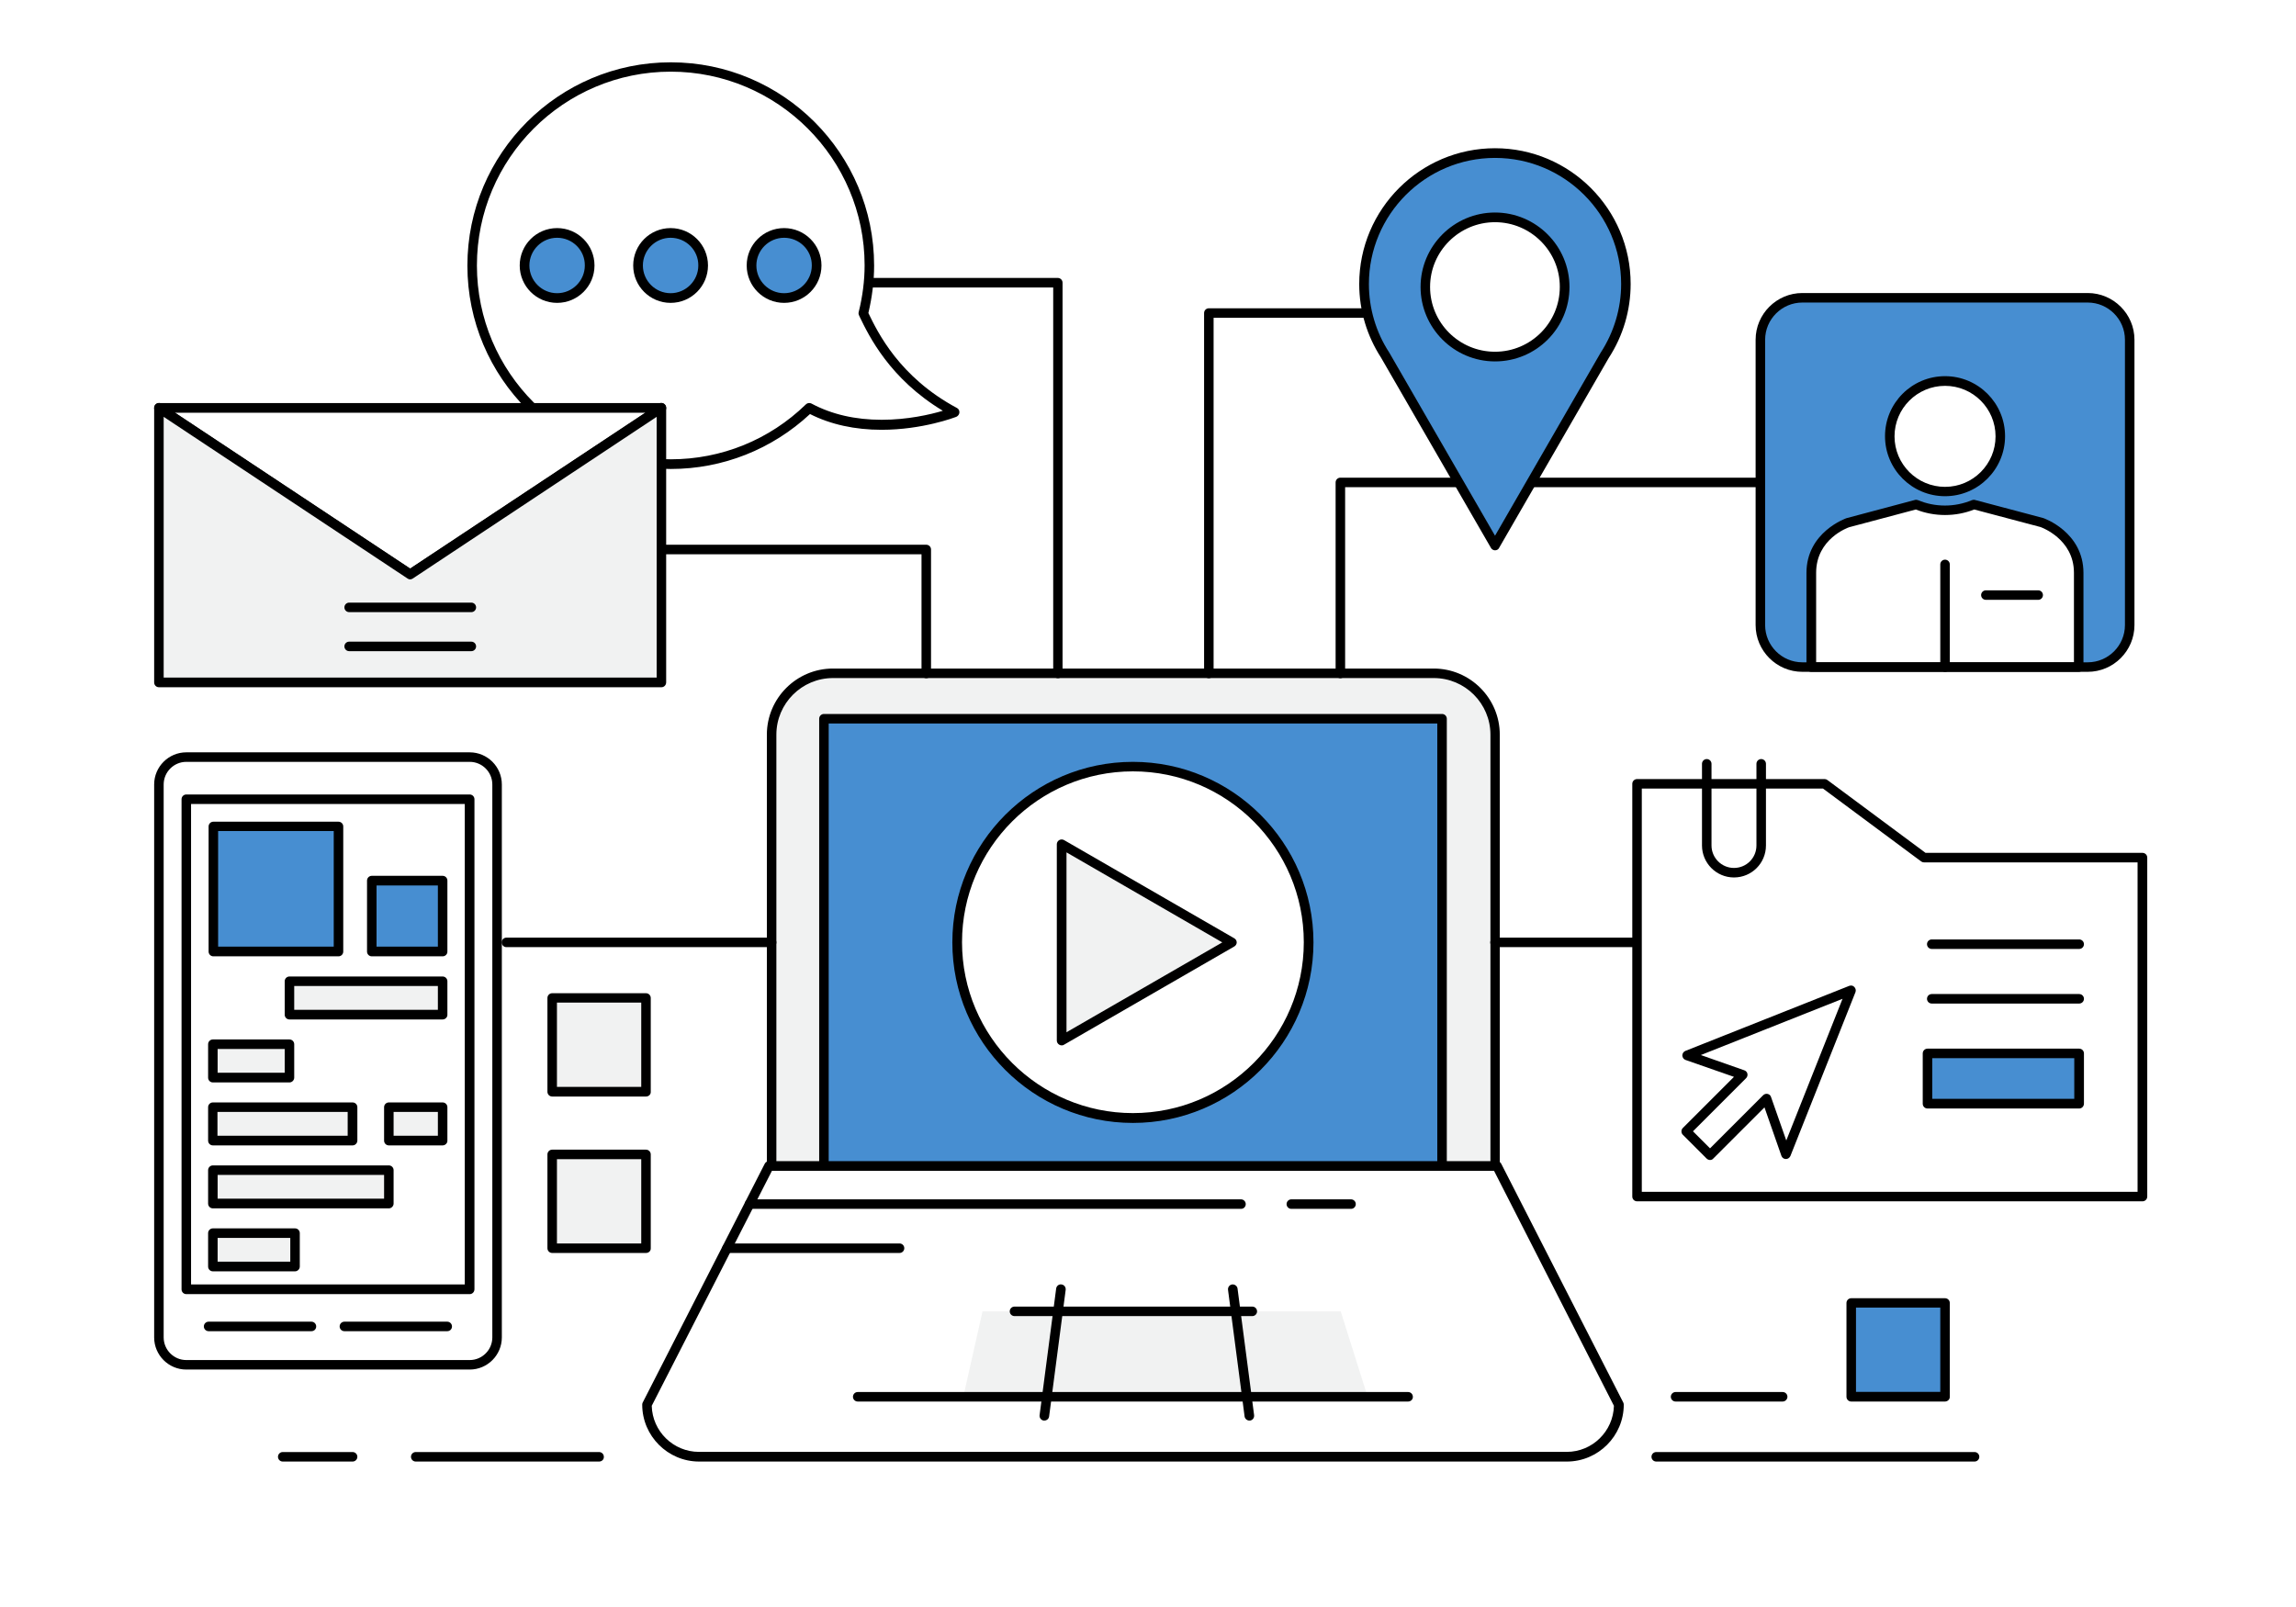 <?xml version="1.0" encoding="utf-8"?>
<svg id="master-artboard" viewBox="0 0 1400 980" version="1.1" xmlns="http://www.w3.org/2000/svg" x="0px" y="0px" width="1400px" height="980px" enable-background="new 0 0 1400 980">
<g transform="matrix(1, 0, 0, 1, 1.4210854715202004e-14, 0)">
		<g>
			<path d="M 0 0 H 1400 V 980 H 0 V 0 Z" fill="#FFFFFF"/>
		</g>
	</g><path d="M 833.9 851.7 L 587.4 851.7 L 599.1 799.7 L 817.5 799.7 Z" fill="#F1F2F2" transform="matrix(1, 0, 0, 1, 2.842170943040401e-14, 0)"/><g transform="matrix(1, 0, 0, 1, 2.842170943040401e-14, 0)">
			<path d="M955.4,891.3H426.3c-19.1,0-34.7-15.6-34.7-34.7c0-0.5,0.1-0.9,0.3-1.3l74.4-145.6c0.5-1,1.5-1.6,2.6-1.6h443.9&#10;&#9;&#9;&#9;&#9;c1.1,0,2.1,0.6,2.6,1.6l74.4,145.6c0.2,0.4,0.3,0.9,0.3,1.3C990.1,875.7,974.5,891.3,955.4,891.3z M397.4,857.3&#10;&#9;&#9;&#9;&#9;c0.4,15.6,13.2,28.1,28.8,28.1h529.1c15.7,0,28.4-12.6,28.8-28.1L911,714H470.7L397.4,857.3z"/>
		</g><path fill="#F1F2F2" d="M911.6,711.1V448c0-20.7-16.7-37.4-37.4-37.4H507.9c-20.7,0-37.4,16.7-37.4,37.4v263H911.6z" transform="matrix(1, 0, 0, 1, 4.263256414560601e-14, 0)"/><path d="M911.6,714H470.5c-1.6,0-2.9-1.3-2.9-2.9V448c0-22.2,18.1-40.3,40.3-40.3h366.3c22.2,0,40.3,18.1,40.3,40.3v263&#10;&#9;&#9;&#9;&#9;C914.6,712.7,913.3,714,911.6,714z M473.5,708.1h435.3V448c0-19-15.5-34.5-34.5-34.5H507.9c-19,0-34.5,15.5-34.5,34.5V708.1z" transform="matrix(1, 0, 0, 1, 4.263256414560601e-14, 0)"/><path d="M 502.4 438.3 H 879.3 V 711.1 H 502.4 V 438.3 Z" fill="#FF7269" transform="matrix(1, 0, 0, 1, 4.263256414560601e-14, 0)" style="fill: rgb(71, 142, 209);"/><path d="M879.3,714H502.4c-1.6,0-2.9-1.3-2.9-2.9V438.3c0-1.6,1.3-2.9,2.9-2.9h376.9c1.6,0,2.9,1.3,2.9,2.9v272.8&#10;&#9;&#9;&#9;&#9;C882.2,712.7,880.9,714,879.3,714z M505.3,708.1h371.1V441.2H505.3V708.1z" transform="matrix(1, 0, 0, 1, 4.263256414560601e-14, 0)"/><path fill="#FFFFFF" d="M798,574.7c0,59.2-48,107.2-107.2,107.2s-107.2-48-107.2-107.2c0-59.2,48-107.2,107.2-107.2&#10;&#9;&#9;&#9;&#9;S798,515.5,798,574.7z" transform="matrix(1, 0, 0, 1, 4.263256414560601e-14, 0)"/><path d="M690.8,684.8c-60.7,0-110.1-49.4-110.1-110.1c0-60.7,49.4-110.1,110.1-110.1c60.7,0,110.1,49.4,110.1,110.1&#10;&#9;&#9;&#9;&#9;C800.9,635.4,751.5,684.8,690.8,684.8z M690.8,470.4c-57.5,0-104.2,46.8-104.2,104.2s46.8,104.2,104.2,104.2&#10;&#9;&#9;&#9;&#9;c57.5,0,104.2-46.8,104.2-104.2S748.3,470.4,690.8,470.4z" transform="matrix(1, 0, 0, 1, 4.263256414560601e-14, 0)"/><path d="M 647.4 514.8 L 751.2 574.7 L 647.4 634.6 Z" fill="#F1F2F2" transform="matrix(1, 0, 0, 1, 4.263256414560601e-14, 0)"/><path d="M647.4,637.5c-0.5,0-1-0.1-1.5-0.4c-0.9-0.5-1.5-1.5-1.5-2.5V514.8c0-1,0.6-2,1.5-2.5c0.9-0.5,2-0.5,2.9,0l103.8,59.9&#10;&#9;&#9;&#9;&#9;c0.9,0.5,1.5,1.5,1.5,2.5s-0.6,2-1.5,2.5l-103.8,59.9C648.4,637.4,647.9,637.5,647.4,637.5z M650.3,519.8v109.7l95-54.8&#10;&#9;&#9;&#9;&#9;L650.3,519.8z" transform="matrix(1, 0, 0, 1, 4.263256414560601e-14, 0)"/><path d="M858.6,854.7H523c-1.6,0-2.9-1.3-2.9-2.9c0-1.6,1.3-2.9,2.9-2.9h335.6c1.6,0,2.9,1.3,2.9,2.9&#10;&#9;&#9;&#9;&#9;C861.6,853.3,860.3,854.7,858.6,854.7z" transform="matrix(1, 0, 0, 1, 4.263256414560601e-14, 0)"/><path d="M763.6,802.6h-145c-1.6,0-2.9-1.3-2.9-2.9c0-1.6,1.3-2.9,2.9-2.9h145c1.6,0,2.9,1.3,2.9,2.9&#10;&#9;&#9;&#9;&#9;C766.5,801.3,765.2,802.6,763.6,802.6z" transform="matrix(1, 0, 0, 1, 4.263256414560601e-14, 0)"/><path d="M636.8,866.3c-0.1,0-0.3,0-0.4,0c-1.6-0.2-2.7-1.7-2.5-3.3l10.1-77.2c0.2-1.6,1.7-2.8,3.3-2.5c1.6,0.2,2.7,1.7,2.5,3.3&#10;&#9;&#9;&#9;&#9;l-10.1,77.2C639.5,865.3,638.2,866.3,636.8,866.3z" transform="matrix(1, 0, 0, 1, 4.263256414560601e-14, 0)"/><path d="M761.8,866.3c-1.4,0-2.7-1.1-2.9-2.5l-10.1-77.2c-0.2-1.6,0.9-3.1,2.5-3.3c1.5-0.2,3.1,0.9,3.3,2.5l10.1,77.2&#10;&#9;&#9;&#9;&#9;c0.2,1.6-0.9,3.1-2.5,3.3C762,866.3,761.9,866.3,761.8,866.3z" transform="matrix(1, 0, 0, 1, 4.263256414560601e-14, 0)"/><path d="M756.7,737.2H457c-1.6,0-2.9-1.3-2.9-2.9s1.3-2.9,2.9-2.9h299.7c1.6,0,2.9,1.3,2.9,2.9S758.4,737.2,756.7,737.2z" transform="matrix(1, 0, 0, 1, 4.263256414560601e-14, 0)"/><path d="M823.8,737.2h-36.4c-1.6,0-2.9-1.3-2.9-2.9s1.3-2.9,2.9-2.9h36.4c1.6,0,2.9,1.3,2.9,2.9S825.4,737.2,823.8,737.2z" transform="matrix(1, 0, 0, 1, 4.263256414560601e-14, 0)"/><path d="M548.5,764.1H443.3c-1.6,0-2.9-1.3-2.9-2.9c0-1.6,1.3-2.9,2.9-2.9h105.2c1.6,0,2.9,1.3,2.9,2.9&#10;&#9;&#9;&#9;&#9;C551.4,762.8,550.1,764.1,548.5,764.1z" transform="matrix(1, 0, 0, 1, 4.263256414560601e-14, 0)"/><path d="M564.8,413.6c-1.6,0-2.9-1.3-2.9-2.9V338H365.3c-1.6,0-2.9-1.3-2.9-2.9c0-1.6,1.3-2.9,2.9-2.9h199.5&#10;&#9;&#9;&#9;c1.6,0,2.9,1.3,2.9,2.9v75.5C567.8,412.2,566.5,413.6,564.8,413.6z" transform="matrix(1, 0, 0, 1, 2.842170943040401e-14, 0)"/><path d="M645.1,413.6c-1.6,0-2.9-1.3-2.9-2.9V175.3H440.9c-1.6,0-2.9-1.3-2.9-2.9c0-1.6,1.3-2.9,2.9-2.9h204.1&#10;&#9;&#9;&#9;c1.6,0,2.9,1.3,2.9,2.9v238.3C648,412.2,646.7,413.6,645.1,413.6z" transform="matrix(1, 0, 0, 1, 2.842170943040401e-14, 0)"/><path d="M817.3,413.6c-1.6,0-2.9-1.3-2.9-2.9V294.2c0-1.6,1.3-2.9,2.9-2.9h256.1c1.6,0,2.9,1.3,2.9,2.9c0,1.6-1.3,2.9-2.9,2.9&#10;&#9;&#9;&#9;H820.2v113.5C820.2,412.2,818.9,413.6,817.3,413.6z" transform="matrix(1, 0, 0, 1, 2.842170943040401e-14, 0)"/><path d="M737.1,413.6c-1.6,0-2.9-1.3-2.9-2.9V190.9c0-1.6,1.3-2.9,2.9-2.9h134.4c1.6,0,2.9,1.3,2.9,2.9c0,1.6-1.3,2.9-2.9,2.9H740&#10;&#9;&#9;&#9;v216.8C740,412.2,738.7,413.6,737.1,413.6z" transform="matrix(1, 0, 0, 1, 2.842170943040401e-14, 0)"/><path d="M470.5,577.6H308.8c-1.6,0-2.9-1.3-2.9-2.9s1.3-2.9,2.9-2.9h161.7c1.6,0,2.9,1.3,2.9,2.9S472.1,577.6,470.5,577.6z" transform="matrix(1, 0, 0, 1, 2.842170943040401e-14, 0)"/><path d="M1073.4,577.6H911.6c-1.6,0-2.9-1.3-2.9-2.9s1.3-2.9,2.9-2.9h161.8c1.6,0,2.9,1.3,2.9,2.9S1075,577.6,1073.4,577.6z" transform="matrix(1, 0, 0, 1, 2.842170943040401e-14, 0)"/><path fill="#FF7269" d="M1298.6,381.2c0,14.1-11.5,25.6-25.6,25.6h-174c-14.1,0-25.6-11.5-25.6-25.6v-174&#10;&#9;&#9;&#9;c0-14.1,11.5-25.6,25.6-25.6h174c14.1,0,25.6,11.5,25.6,25.6V381.2z" transform="matrix(1, 0, 0, 1, 2.842170943040401e-14, 0)" style="fill: rgb(71, 142, 209);"/><path d="M1273,409.7h-174c-15.7,0-28.5-12.8-28.5-28.5v-174c0-15.7,12.8-28.5,28.5-28.5h174c15.7,0,28.5,12.8,28.5,28.5v174&#10;&#9;&#9;&#9;C1301.5,396.9,1288.7,409.7,1273,409.7z M1099,184.5c-12.5,0-22.7,10.2-22.7,22.7v174c0,12.5,10.2,22.7,22.7,22.7h174&#10;&#9;&#9;&#9;c12.5,0,22.7-10.2,22.7-22.7v-174c0-12.5-10.2-22.7-22.7-22.7H1099z" transform="matrix(1, 0, 0, 1, 2.842170943040401e-14, 0)"/><path fill="#FF7269" d="M978.6,216.6c8.1-12.5,12.8-27.4,12.8-43.4c0-44.1-35.7-79.9-79.8-79.9s-79.8,35.7-79.8,79.9&#10;&#9;&#9;&#9;c0,16,4.7,30.9,12.9,43.4l67,116L978.6,216.6z" transform="matrix(1, 0, 0, 1, 2.842170943040401e-14, 0)" style="fill: rgb(71, 142, 209);"/><path d="M911.6,335.6c-1,0-2-0.6-2.5-1.5l-67-116c-8.6-13.3-13.3-28.8-13.3-44.9c0-45.6,37.1-82.8,82.8-82.8&#10;&#9;&#9;&#9;c45.6,0,82.7,37.1,82.7,82.8c0,16-4.6,31.6-13.3,45l-66.9,115.9C913.7,335,912.7,335.6,911.6,335.6z M911.6,96.3&#10;&#9;&#9;&#9;c-42.4,0-76.9,34.5-76.9,76.9c0,14.9,4.3,29.4,12.4,41.8l64.5,111.7l64.4-111.6c8.2-12.6,12.5-27.1,12.5-41.9&#10;&#9;&#9;&#9;C988.5,130.8,954,96.3,911.6,96.3z" transform="matrix(1, 0, 0, 1, 2.842170943040401e-14, 0)"/><path fill="#FFFFFF" d="M954.1,175.1c0,23.5-19,42.5-42.5,42.5c-23.5,0-42.5-19-42.5-42.5c0-23.5,19-42.5,42.5-42.5&#10;&#9;&#9;&#9;C935.1,132.6,954.1,151.6,954.1,175.1z" transform="matrix(1, 0, 0, 1, 2.842170943040401e-14, 0)"/><path d="M911.6,220.4c-25,0-45.4-20.4-45.4-45.4c0-25,20.4-45.4,45.4-45.4c25,0,45.4,20.4,45.4,45.4&#10;&#9;&#9;&#9;C957,200.1,936.7,220.4,911.6,220.4z M911.6,135.5c-21.8,0-39.6,17.7-39.6,39.5c0,21.8,17.7,39.5,39.6,39.5&#10;&#9;&#9;&#9;c21.8,0,39.5-17.7,39.5-39.5C951.2,153.3,933.4,135.5,911.6,135.5z" transform="matrix(1, 0, 0, 1, 2.842170943040401e-14, 0)"/><g transform="matrix(1, 0, 0, 1, 2.842170943040401e-14, 0)">
			<path fill="#FFFFFF" d="M1219.7,266c0,18.6-15.1,33.7-33.7,33.7s-33.7-15.1-33.7-33.7c0-18.6,15.1-33.7,33.7-33.7&#10;&#9;&#9;&#9;&#9;S1219.7,247.4,1219.7,266z"/>
			<path d="M1186,302.6c-20.2,0-36.6-16.4-36.6-36.6c0-20.2,16.4-36.6,36.6-36.6c20.2,0,36.6,16.4,36.6,36.6&#10;&#9;&#9;&#9;&#9;C1222.6,286.2,1206.2,302.6,1186,302.6z M1186,235.3c-17,0-30.8,13.8-30.8,30.8c0,17,13.8,30.8,30.8,30.8&#10;&#9;&#9;&#9;&#9;c17,0,30.8-13.8,30.8-30.8C1216.8,249.1,1203,235.3,1186,235.3z"/>
		</g><path fill="#FFFFFF" d="M1245.1,318.7l-41.5-11c-5.4,2.3-11.4,3.6-17.6,3.6c-6.2,0-12.2-1.3-17.6-3.6l-41.5,11&#10;&#9;&#9;&#9;&#9;c0,0-22.4,7.5-22.4,30.6v57.4h163.1v-57.4C1267.5,326.2,1245.1,318.7,1245.1,318.7z" transform="matrix(1, 0, 0, 1, 4.263256414560601e-14, 0)"/><path d="M1267.5,409.7h-163.1c-1.6,0-2.9-1.3-2.9-2.9v-57.4c0-25,24.2-33.3,24.4-33.4l41.7-11.1c0.6-0.2,1.3-0.1,1.9,0.1&#10;&#9;&#9;&#9;&#9;c10.4,4.4,22.4,4.4,32.9,0c0.6-0.2,1.3-0.3,1.9-0.1l41.5,11c0.4,0.1,24.6,8.5,24.6,33.5v57.4&#10;&#9;&#9;&#9;&#9;C1270.4,408.4,1269.1,409.7,1267.5,409.7z M1107.4,403.8h157.2v-54.5c0-20.8-20.2-27.8-20.4-27.9l-40.4-10.7&#10;&#9;&#9;&#9;&#9;c-11.3,4.5-24.3,4.5-35.6,0l-40.6,10.8c-0.7,0.2-20.2,7.1-20.2,27.8V403.8z" transform="matrix(1, 0, 0, 1, 4.263256414560601e-14, 0)"/><path d="M1186,409.7c-1.6,0-2.9-1.3-2.9-2.9v-62.6c0-1.6,1.3-2.9,2.9-2.9s2.9,1.3,2.9,2.9v62.6&#10;&#9;&#9;&#9;&#9;C1188.9,408.4,1187.6,409.7,1186,409.7z" transform="matrix(1, 0, 0, 1, 4.263256414560601e-14, 0)"/><path d="M1242.8,365.8h-31.9c-1.6,0-2.9-1.3-2.9-2.9c0-1.6,1.3-2.9,2.9-2.9h31.9c1.6,0,2.9,1.3,2.9,2.9&#10;&#9;&#9;&#9;&#9;C1245.7,364.5,1244.4,365.8,1242.8,365.8z" transform="matrix(1, 0, 0, 1, 4.263256414560601e-14, 0)"/><g transform="matrix(1, 0, 0, 1, 2.842170943040401e-14, 0)">
			<path d="M 1173.1 523 L 1112.6 478 L 998.2 478 L 998.2 523 L 998.2 729.7 L 1306.4 729.7 L 1306.4 523 Z" fill="#FFFFFF"/>
			<path d="M1306.4,732.6H998.2c-1.6,0-2.9-1.3-2.9-2.9V478c0-1.6,1.3-2.9,2.9-2.9h114.4c0.6,0,1.2,0.2,1.7,0.6l59.8,44.4h132.3&#10;&#9;&#9;&#9;&#9;c1.6,0,2.9,1.3,2.9,2.9v206.7C1309.3,731.3,1308,732.6,1306.4,732.6z M1001.1,726.8h302.3V525.9h-130.3c-0.6,0-1.2-0.2-1.7-0.6&#10;&#9;&#9;&#9;&#9;l-59.8-44.4h-110.5V726.8z"/>
		</g><path d="M1057.3,535.1c-10.8,0-19.5-8.8-19.5-19.5v-49.8c0-1.6,1.3-2.9,2.9-2.9s2.9,1.3,2.9,2.9v49.8c0,7.5,6.1,13.7,13.7,13.7&#10;&#9;&#9;&#9;&#9;s13.7-6.1,13.7-13.7v-49.8c0-1.6,1.3-2.9,2.9-2.9s2.9,1.3,2.9,2.9v49.8C1076.8,526.4,1068.1,535.1,1057.3,535.1z" transform="matrix(1, 0, 0, 1, 4.263256414560601e-14, 0)"/><path d="M 1267.8 575.8 L 1177.9 575.8" fill="#FFFFFF" transform="matrix(1, 0, 0, 1, 4.263256414560601e-14, 0)"/><path d="M1267.8,578.7h-89.9c-1.6,0-2.9-1.3-2.9-2.9s1.3-2.9,2.9-2.9h89.9c1.6,0,2.9,1.3,2.9,2.9S1269.4,578.7,1267.8,578.7z" transform="matrix(1, 0, 0, 1, 4.263256414560601e-14, 0)"/><path d="M 1267.8 609.1 L 1177.9 609.1" fill="#FFFFFF" transform="matrix(1, 0, 0, 1, 4.263256414560601e-14, 0)"/><path d="M1267.8,612h-89.9c-1.6,0-2.9-1.3-2.9-2.9c0-1.6,1.3-2.9,2.9-2.9h89.9c1.6,0,2.9,1.3,2.9,2.9&#10;&#9;&#9;&#9;&#9;C1270.7,610.7,1269.4,612,1267.8,612z" transform="matrix(1, 0, 0, 1, 4.263256414560601e-14, 0)"/><path d="M 1175.3 642.4 H 1267.8 V 673.1 H 1175.3 V 642.4 Z" fill="#FF7269" transform="matrix(1, 0, 0, 1, 4.263256414560601e-14, 0)" style="fill: rgb(71, 142, 209);"/><path d="M1267.8,676h-92.5c-1.6,0-2.9-1.3-2.9-2.9v-30.7c0-1.6,1.3-2.9,2.9-2.9h92.5c1.6,0,2.9,1.3,2.9,2.9V673&#10;&#9;&#9;&#9;&#9;C1270.7,674.7,1269.4,676,1267.8,676z M1178.2,670.1h86.6v-24.8h-86.6V670.1z" transform="matrix(1, 0, 0, 1, 4.263256414560601e-14, 0)"/><path d="M 1089.1 703.8 L 1128.8 603.8 L 1028.8 643.5 L 1062.7 655.4 L 1028.2 689.9 L 1042.7 704.5 L 1077.2 669.9 Z" fill="#FFFFFF" transform="matrix(1, 0, 0, 1, 4.263256414560601e-14, 0)"/><path d="M1042.7,707.4c-0.7,0-1.5-0.3-2.1-0.9l-14.5-14.5c-1.1-1.1-1.1-3,0-4.1l31.2-31.2l-29.5-10.3c-1.2-0.4-1.9-1.5-2-2.7&#10;&#9;&#9;&#9;&#9;c0-1.2,0.7-2.3,1.8-2.8l100-39.7c1.1-0.4,2.3-0.2,3.1,0.7c0.8,0.8,1.1,2.1,0.7,3.1l-39.7,100c-0.5,1.1-1.7,1.9-2.8,1.8&#10;&#9;&#9;&#9;&#9;c-1.2,0-2.3-0.8-2.7-2l-10.3-29.5l-31.2,31.2C1044.2,707.1,1043.5,707.4,1042.7,707.4z M1032.3,689.9l10.4,10.4l32.4-32.4&#10;&#9;&#9;&#9;&#9;c0.7-0.7,1.7-1,2.7-0.8c1,0.2,1.8,0.9,2.1,1.9l9.3,26.5l34.3-86.4l-86.4,34.3l26.5,9.3c0.9,0.3,1.7,1.1,1.9,2.1&#10;&#9;&#9;&#9;&#9;c0.2,1-0.1,2-0.8,2.7L1032.3,689.9z" transform="matrix(1, 0, 0, 1, 4.263256414560601e-14, 0)"/><path fill="#FFFFFF" d="M582.1,251.2c-36.9-19.7-50.2-48.8-55.7-60.1c2.3-9.4,3.7-19.1,3.7-29.2C530.1,95,475.9,40.8,409,40.8&#10;&#9;&#9;&#9;c-66.9,0-121.1,54.2-121.1,121.1c0,66.9,54.2,121.1,121.1,121.1c32.9,0,62.6-13.1,84.4-34.4C533.4,270.1,582.1,251.2,582.1,251.2z&#10;&#9;&#9;&#9;" transform="matrix(1, 0, 0, 1, 2.842170943040401e-14, 0)"/><path d="M409,286c-68.4,0-124-55.6-124-124s55.6-124,124-124c68.4,0,124,55.6,124,124c0,9.4-1.2,19.1-3.5,28.9&#10;&#9;&#9;&#9;c5.7,11.8,18.9,39.1,54,57.9c1,0.5,1.6,1.6,1.5,2.8c-0.1,1.1-0.8,2.1-1.9,2.6c-0.8,0.3-20.6,7.9-45.5,7.9c0,0,0,0,0,0&#10;&#9;&#9;&#9;c-16.3,0-31-3.2-43.7-9.6C470.8,274,440.7,286,409,286z M409,43.7c-65.2,0-118.2,53-118.2,118.2c0,65.2,53,118.2,118.2,118.2&#10;&#9;&#9;&#9;c30.9,0,60.2-11.9,82.4-33.5c0.9-0.9,2.3-1.1,3.4-0.5c12.3,6.6,26.7,9.9,42.8,9.9h0c15.8,0,29.7-3.2,37.3-5.5&#10;&#9;&#9;&#9;c-32.4-19.5-45.1-45.7-50.7-57.3l-0.4-0.9c-0.3-0.6-0.4-1.3-0.2-2c2.4-9.7,3.6-19.2,3.6-28.5C527.2,96.8,474.2,43.7,409,43.7z" transform="matrix(1, 0, 0, 1, 2.842170943040401e-14, 0)"/><g transform="matrix(1, 0, 0, 1, 2.842170943040401e-14, 0)">
			<g>
				<path d="M 403.3 248.7 L 277 332.4 L 250.1 350.3 L 223.2 332.4 L 96.9 248.7 Z" fill="#FFFFFF"/>
				<path d="M250.1,353.2c-0.6,0-1.1-0.2-1.6-0.5L95.3,251.2c-1.1-0.7-1.6-2-1.2-3.3c0.4-1.2,1.5-2.1,2.8-2.1h306.4&#10;&#9;&#9;&#9;&#9;&#9;c1.3,0,2.4,0.8,2.8,2.1c0.4,1.2-0.1,2.6-1.2,3.3L251.7,352.7C251.2,353.1,250.7,353.2,250.1,353.2z M106.6,251.7l143.5,95.1&#10;&#9;&#9;&#9;&#9;&#9;l143.5-95.1H106.6z"/>
			</g>
			<g>
				<path d="M 277 332.4 L 250.1 350.3 L 223.2 332.4 L 96.9 248.7 L 96.9 416.1 L 403.3 416.1 L 403.3 248.7 Z" fill="#F1F2F2"/>
				<path d="M403.3,419.1H96.9c-1.6,0-2.9-1.3-2.9-2.9V248.7c0-1.1,0.6-2.1,1.5-2.6c0.9-0.5,2.1-0.5,3,0.1l151.6,100.5l151.6-100.5&#10;&#9;&#9;&#9;&#9;&#9;c0.9-0.6,2-0.7,3-0.1c0.9,0.5,1.5,1.5,1.5,2.6v167.4C406.2,417.8,404.9,419.1,403.3,419.1z M99.8,413.2h300.6v-159l-148.7,98.6&#10;&#9;&#9;&#9;&#9;&#9;c-1,0.7-2.3,0.7-3.2,0L99.8,254.2V413.2z"/>
			</g>
		</g><path d="M287.4,373.3h-74.5c-1.6,0-2.9-1.3-2.9-2.9c0-1.6,1.3-2.9,2.9-2.9h74.5c1.6,0,2.9,1.3,2.9,2.9&#10;&#9;&#9;&#9;&#9;C290.3,372,289,373.3,287.4,373.3z" transform="matrix(1, 0, 0, 1, 4.263256414560601e-14, 0)"/><path d="M287.4,397.1h-74.5c-1.6,0-2.9-1.3-2.9-2.9c0-1.6,1.3-2.9,2.9-2.9h74.5c1.6,0,2.9,1.3,2.9,2.9&#10;&#9;&#9;&#9;&#9;C290.3,395.8,289,397.1,287.4,397.1z" transform="matrix(1, 0, 0, 1, 4.263256414560601e-14, 0)"/><path d="M1204,891.3h-194.1c-1.6,0-2.9-1.3-2.9-2.9c0-1.6,1.3-2.9,2.9-2.9H1204c1.6,0,2.9,1.3,2.9,2.9&#10;&#9;&#9;&#9;C1206.9,890,1205.6,891.3,1204,891.3z" transform="matrix(1, 0, 0, 1, 2.842170943040401e-14, 0)"/><path d="M1087,854.7h-65.3c-1.6,0-2.9-1.3-2.9-2.9c0-1.6,1.3-2.9,2.9-2.9h65.3c1.6,0,2.9,1.3,2.9,2.9&#10;&#9;&#9;&#9;C1089.9,853.3,1088.6,854.7,1087,854.7z" transform="matrix(1, 0, 0, 1, 2.842170943040401e-14, 0)"/><path d="M 1128.8 794.5 H 1186 V 851.7 H 1128.8 V 794.5 Z" fill="#FF7269" transform="matrix(1, 0, 0, 1, 2.842170943040401e-14, 0)" style="fill: rgb(71, 142, 209);"/><path d="M1186,854.7h-57.2c-1.6,0-2.9-1.3-2.9-2.9v-57.2c0-1.6,1.3-2.9,2.9-2.9h57.2c1.6,0,2.9,1.3,2.9,2.9v57.2&#10;&#9;&#9;&#9;C1189,853.3,1187.6,854.7,1186,854.7z M1131.7,848.8h51.4v-51.4h-51.4V848.8z" transform="matrix(1, 0, 0, 1, 2.842170943040401e-14, 0)"/><path d="M 336.7 608.5 H 393.9 V 665.7 H 336.7 V 608.5 Z" fill="#F1F2F2" transform="matrix(1, 0, 0, 1, 2.842170943040401e-14, 0)"/><path d="M393.9,668.7h-57.2c-1.6,0-2.9-1.3-2.9-2.9v-57.2c0-1.6,1.3-2.9,2.9-2.9h57.2c1.6,0,2.9,1.3,2.9,2.9v57.2&#10;&#9;&#9;&#9;C396.9,667.4,395.6,668.7,393.9,668.7z M339.7,662.8H391v-51.4h-51.4V662.8z" transform="matrix(1, 0, 0, 1, 2.842170943040401e-14, 0)"/><path d="M 336.7 704 H 393.9 V 761.2 H 336.7 V 704 Z" fill="#F1F2F2" transform="matrix(1, 0, 0, 1, 2.842170943040401e-14, 0)"/><path d="M393.9,764.1h-57.2c-1.6,0-2.9-1.3-2.9-2.9V704c0-1.6,1.3-2.9,2.9-2.9h57.2c1.6,0,2.9,1.3,2.9,2.9v57.2&#10;&#9;&#9;&#9;C396.9,762.8,395.6,764.1,393.9,764.1z M339.7,758.3H391v-51.4h-51.4V758.3z" transform="matrix(1, 0, 0, 1, 2.842170943040401e-14, 0)"/><g transform="matrix(1, 0, 0, 1, 2.842170943040401e-14, 0)">
			<path fill="#FFFFFF" d="M303.1,815.5c0,9.2-7.5,16.7-16.7,16.7H113.6c-9.2,0-16.7-7.5-16.7-16.7V478.4c0-9.2,7.5-16.7,16.7-16.7&#10;&#9;&#9;&#9;&#9;h172.8c9.2,0,16.7,7.5,16.7,16.7V815.5z"/>
			<path d="M286.4,835.2H113.6c-10.8,0-19.6-8.8-19.6-19.6V478.4c0-10.8,8.8-19.6,19.6-19.6h172.8c10.8,0,19.6,8.8,19.6,19.6v337.2&#10;&#9;&#9;&#9;&#9;C306,826.4,297.2,835.2,286.4,835.2z M113.6,464.6c-7.6,0-13.8,6.2-13.8,13.8v337.2c0,7.6,6.2,13.8,13.8,13.8h172.8&#10;&#9;&#9;&#9;&#9;c7.6,0,13.8-6.2,13.8-13.8V478.4c0-7.6-6.2-13.8-13.8-13.8H113.6z"/>
		</g><path d="M 113.6 487.4 H 286.4 V 786.2 H 113.6 V 487.4 Z" fill="#FFFFFF" transform="matrix(1, 0, 0, 1, 4.263256414560601e-14, 0)"/><path d="M286.4,789.2H113.6c-1.6,0-2.9-1.3-2.9-2.9V487.4c0-1.6,1.3-2.9,2.9-2.9h172.8c1.6,0,2.9,1.3,2.9,2.9v298.8&#10;&#9;&#9;&#9;&#9;C289.3,787.9,288,789.2,286.4,789.2z M116.5,783.3h166.9v-293H116.5V783.3z" transform="matrix(1, 0, 0, 1, 4.263256414560601e-14, 0)"/><path d="M 127.2 808.9 L 189.9 808.9" fill="#FFFFFF" transform="matrix(1, 0, 0, 1, 4.263256414560601e-14, 0)"/><path d="M189.9,811.8h-62.7c-1.6,0-2.9-1.3-2.9-2.9s1.3-2.9,2.9-2.9h62.7c1.6,0,2.9,1.3,2.9,2.9S191.6,811.8,189.9,811.8z" transform="matrix(1, 0, 0, 1, 4.263256414560601e-14, 0)"/><path d="M 210.1 808.9 L 272.7 808.9" fill="#FFFFFF" transform="matrix(1, 0, 0, 1, 4.263256414560601e-14, 0)"/><path d="M272.7,811.8h-62.7c-1.6,0-2.9-1.3-2.9-2.9s1.3-2.9,2.9-2.9h62.7c1.6,0,2.9,1.3,2.9,2.9S274.4,811.8,272.7,811.8z" transform="matrix(1, 0, 0, 1, 4.263256414560601e-14, 0)"/><path d="M 130.1 503.9 H 206.4 V 580.2 H 130.1 V 503.9 Z" fill="#FF7269" transform="matrix(1, 0, 0, 1, 4.263256414560601e-14, 0)" style="fill: rgb(71, 142, 209);"/><path d="M206.4,583.2h-76.3c-1.6,0-2.9-1.3-2.9-2.9v-76.3c0-1.6,1.3-2.9,2.9-2.9h76.3c1.6,0,2.9,1.3,2.9,2.9v76.3&#10;&#9;&#9;&#9;&#9;C209.3,581.9,208,583.2,206.4,583.2z M133,577.3h70.5v-70.5H133V577.3z" transform="matrix(1, 0, 0, 1, 4.263256414560601e-14, 0)"/><path d="M 226.7 537 H 269.9 V 580.2 H 226.7 V 537 Z" fill="#FF7269" transform="matrix(1, 0, 0, 1, 4.263256414560601e-14, 0)" style="fill: rgb(71, 142, 209);"/><path d="M269.9,583.2h-43.2c-1.6,0-2.9-1.3-2.9-2.9V537c0-1.6,1.3-2.9,2.9-2.9h43.2c1.6,0,2.9,1.3,2.9,2.9v43.2&#10;&#9;&#9;&#9;&#9;C272.9,581.9,271.5,583.2,269.9,583.2z M229.6,577.3H267V540h-37.4V577.3z" transform="matrix(1, 0, 0, 1, 4.263256414560601e-14, 0)"/><path d="M 176.5 598.4 H 269.9 V 618.8 H 176.5 V 598.4 Z" fill="#F1F2F2" transform="matrix(1, 0, 0, 1, 4.263256414560601e-14, 0)"/><path d="M269.9,621.7h-93.4c-1.6,0-2.9-1.3-2.9-2.9v-20.4c0-1.6,1.3-2.9,2.9-2.9h93.4c1.6,0,2.9,1.3,2.9,2.9v20.4&#10;&#9;&#9;&#9;&#9;C272.9,620.3,271.5,621.7,269.9,621.7z M179.4,615.8H267v-14.5h-87.6V615.8z" transform="matrix(1, 0, 0, 1, 4.263256414560601e-14, 0)"/><path d="M 129.8 636.8 H 176.5 V 657.2 H 129.8 V 636.8 Z" fill="#F1F2F2" transform="matrix(1, 0, 0, 1, 4.263256414560601e-14, 0)"/><path d="M176.5,660.1h-46.7c-1.6,0-2.9-1.3-2.9-2.9v-20.4c0-1.6,1.3-2.9,2.9-2.9h46.7c1.6,0,2.9,1.3,2.9,2.9v20.4&#10;&#9;&#9;&#9;&#9;C179.4,658.7,178.1,660.1,176.5,660.1z M132.7,654.2h40.9v-14.5h-40.9V654.2z" transform="matrix(1, 0, 0, 1, 4.263256414560601e-14, 0)"/><path d="M 237.1 675.2 H 269.9 V 695.6 H 237.1 V 675.2 Z" fill="#F1F2F2" transform="matrix(1, 0, 0, 1, 4.263256414560601e-14, 0)"/><path d="M269.9,698.5h-32.8c-1.6,0-2.9-1.3-2.9-2.9v-20.4c0-1.6,1.3-2.9,2.9-2.9h32.8c1.6,0,2.9,1.3,2.9,2.9v20.4&#10;&#9;&#9;&#9;&#9;C272.9,697.1,271.5,698.5,269.9,698.5z M240,692.6h27v-14.5h-27V692.6z" transform="matrix(1, 0, 0, 1, 4.263256414560601e-14, 0)"/><path d="M 129.8 675.2 H 215 V 695.6 H 129.8 V 675.2 Z" fill="#F1F2F2" transform="matrix(1, 0, 0, 1, 4.263256414560601e-14, 0)"/><path d="M215,698.5h-85.2c-1.6,0-2.9-1.3-2.9-2.9v-20.4c0-1.6,1.3-2.9,2.9-2.9H215c1.6,0,2.9,1.3,2.9,2.9v20.4&#10;&#9;&#9;&#9;&#9;C217.9,697.1,216.6,698.5,215,698.5z M132.7,692.6H212v-14.5h-79.4V692.6z" transform="matrix(1, 0, 0, 1, 4.263256414560601e-14, 0)"/><path d="M 129.8 713.6 H 237.1 V 734 H 129.8 V 713.6 Z" fill="#F1F2F2" transform="matrix(1, 0, 0, 1, 4.263256414560601e-14, 0)"/><path d="M237.1,736.9H129.8c-1.6,0-2.9-1.3-2.9-2.9v-20.4c0-1.6,1.3-2.9,2.9-2.9h107.3c1.6,0,2.9,1.3,2.9,2.9v20.4&#10;&#9;&#9;&#9;&#9;C240,735.5,238.7,736.9,237.1,736.9z M132.7,731h101.5v-14.5H132.7V731z" transform="matrix(1, 0, 0, 1, 4.263256414560601e-14, 0)"/><path d="M 129.8 752 H 179.9 V 772.4 H 129.8 V 752 Z" fill="#F1F2F2" transform="matrix(1, 0, 0, 1, 4.263256414560601e-14, 0)"/><path d="M179.9,775.3h-50.1c-1.6,0-2.9-1.3-2.9-2.9V752c0-1.6,1.3-2.9,2.9-2.9h50.1c1.6,0,2.9,1.3,2.9,2.9v20.4&#10;&#9;&#9;&#9;&#9;C182.8,773.9,181.5,775.3,179.9,775.3z M132.7,769.4H177v-14.5h-44.3V769.4z" transform="matrix(1, 0, 0, 1, 4.263256414560601e-14, 0)"/><path d="M365.3,891.3H253.5c-1.6,0-2.9-1.3-2.9-2.9c0-1.6,1.3-2.9,2.9-2.9h111.8c1.6,0,2.9,1.3,2.9,2.9&#10;&#9;&#9;&#9;C368.3,890,367,891.3,365.3,891.3z" transform="matrix(1, 0, 0, 1, 2.842170943040401e-14, 0)"/><path d="M215,891.3h-42.6c-1.6,0-2.9-1.3-2.9-2.9c0-1.6,1.3-2.9,2.9-2.9H215c1.6,0,2.9,1.3,2.9,2.9&#10;&#9;&#9;&#9;C217.9,890,216.6,891.3,215,891.3z" transform="matrix(1, 0, 0, 1, 2.842170943040401e-14, 0)"/><path fill="#FF7269" d="M359.6,161.9c0,11-8.9,19.9-19.9,19.9c-11,0-19.9-8.9-19.9-19.9c0-11,8.9-19.9,19.9-19.9&#10;&#9;&#9;&#9;C350.7,142.1,359.6,151,359.6,161.9z" transform="matrix(1, 0, 0, 1, 2.842170943040401e-14, 0)" style="fill: rgb(71, 142, 209);"/><path d="M339.7,184.7c-12.6,0-22.8-10.2-22.8-22.8c0-12.6,10.2-22.8,22.8-22.8c12.6,0,22.8,10.2,22.8,22.8&#10;&#9;&#9;&#9;C362.5,174.5,352.3,184.7,339.7,184.7z M339.7,145c-9.3,0-16.9,7.6-16.9,16.9c0,9.3,7.6,16.9,16.9,16.9c9.3,0,16.9-7.6,16.9-16.9&#10;&#9;&#9;&#9;C356.7,152.6,349.1,145,339.7,145z" transform="matrix(1, 0, 0, 1, 2.842170943040401e-14, 0)"/><path fill="#FF7269" d="M428.8,161.9c0,11-8.9,19.9-19.9,19.9c-11,0-19.9-8.9-19.9-19.9c0-11,8.9-19.9,19.9-19.9&#10;&#9;&#9;&#9;C419.9,142.1,428.8,151,428.8,161.9z" transform="matrix(1, 0, 0, 1, 2.842170943040401e-14, 0)" style="fill: rgb(71, 142, 209);"/><path d="M408.9,184.7c-12.6,0-22.8-10.2-22.8-22.8c0-12.6,10.2-22.8,22.8-22.8c12.6,0,22.8,10.2,22.8,22.8&#10;&#9;&#9;&#9;C431.7,174.5,421.5,184.7,408.9,184.7z M408.9,145c-9.3,0-16.9,7.6-16.9,16.9c0,9.3,7.6,16.9,16.9,16.9s16.9-7.6,16.9-16.9&#10;&#9;&#9;&#9;C425.9,152.6,418.3,145,408.9,145z" transform="matrix(1, 0, 0, 1, 2.842170943040401e-14, 0)"/><path fill="#FF7269" d="M498,161.9c0,11-8.9,19.9-19.9,19.9c-11,0-19.9-8.9-19.9-19.9c0-11,8.9-19.9,19.9-19.9&#10;&#9;&#9;&#9;C489.1,142.1,498,151,498,161.9z" transform="matrix(1, 0, 0, 1, 2.842170943040401e-14, 0)" style="fill: rgb(71, 142, 209);"/><path d="M478.1,184.7c-12.6,0-22.8-10.2-22.8-22.8c0-12.6,10.2-22.8,22.8-22.8s22.8,10.2,22.8,22.8&#10;&#9;&#9;&#9;C500.9,174.5,490.7,184.7,478.1,184.7z M478.1,145c-9.3,0-16.9,7.6-16.9,16.9c0,9.3,7.6,16.9,16.9,16.9s16.9-7.6,16.9-16.9&#10;&#9;&#9;&#9;C495.1,152.6,487.5,145,478.1,145z" transform="matrix(1, 0, 0, 1, 2.842170943040401e-14, 0)"/>
</svg>